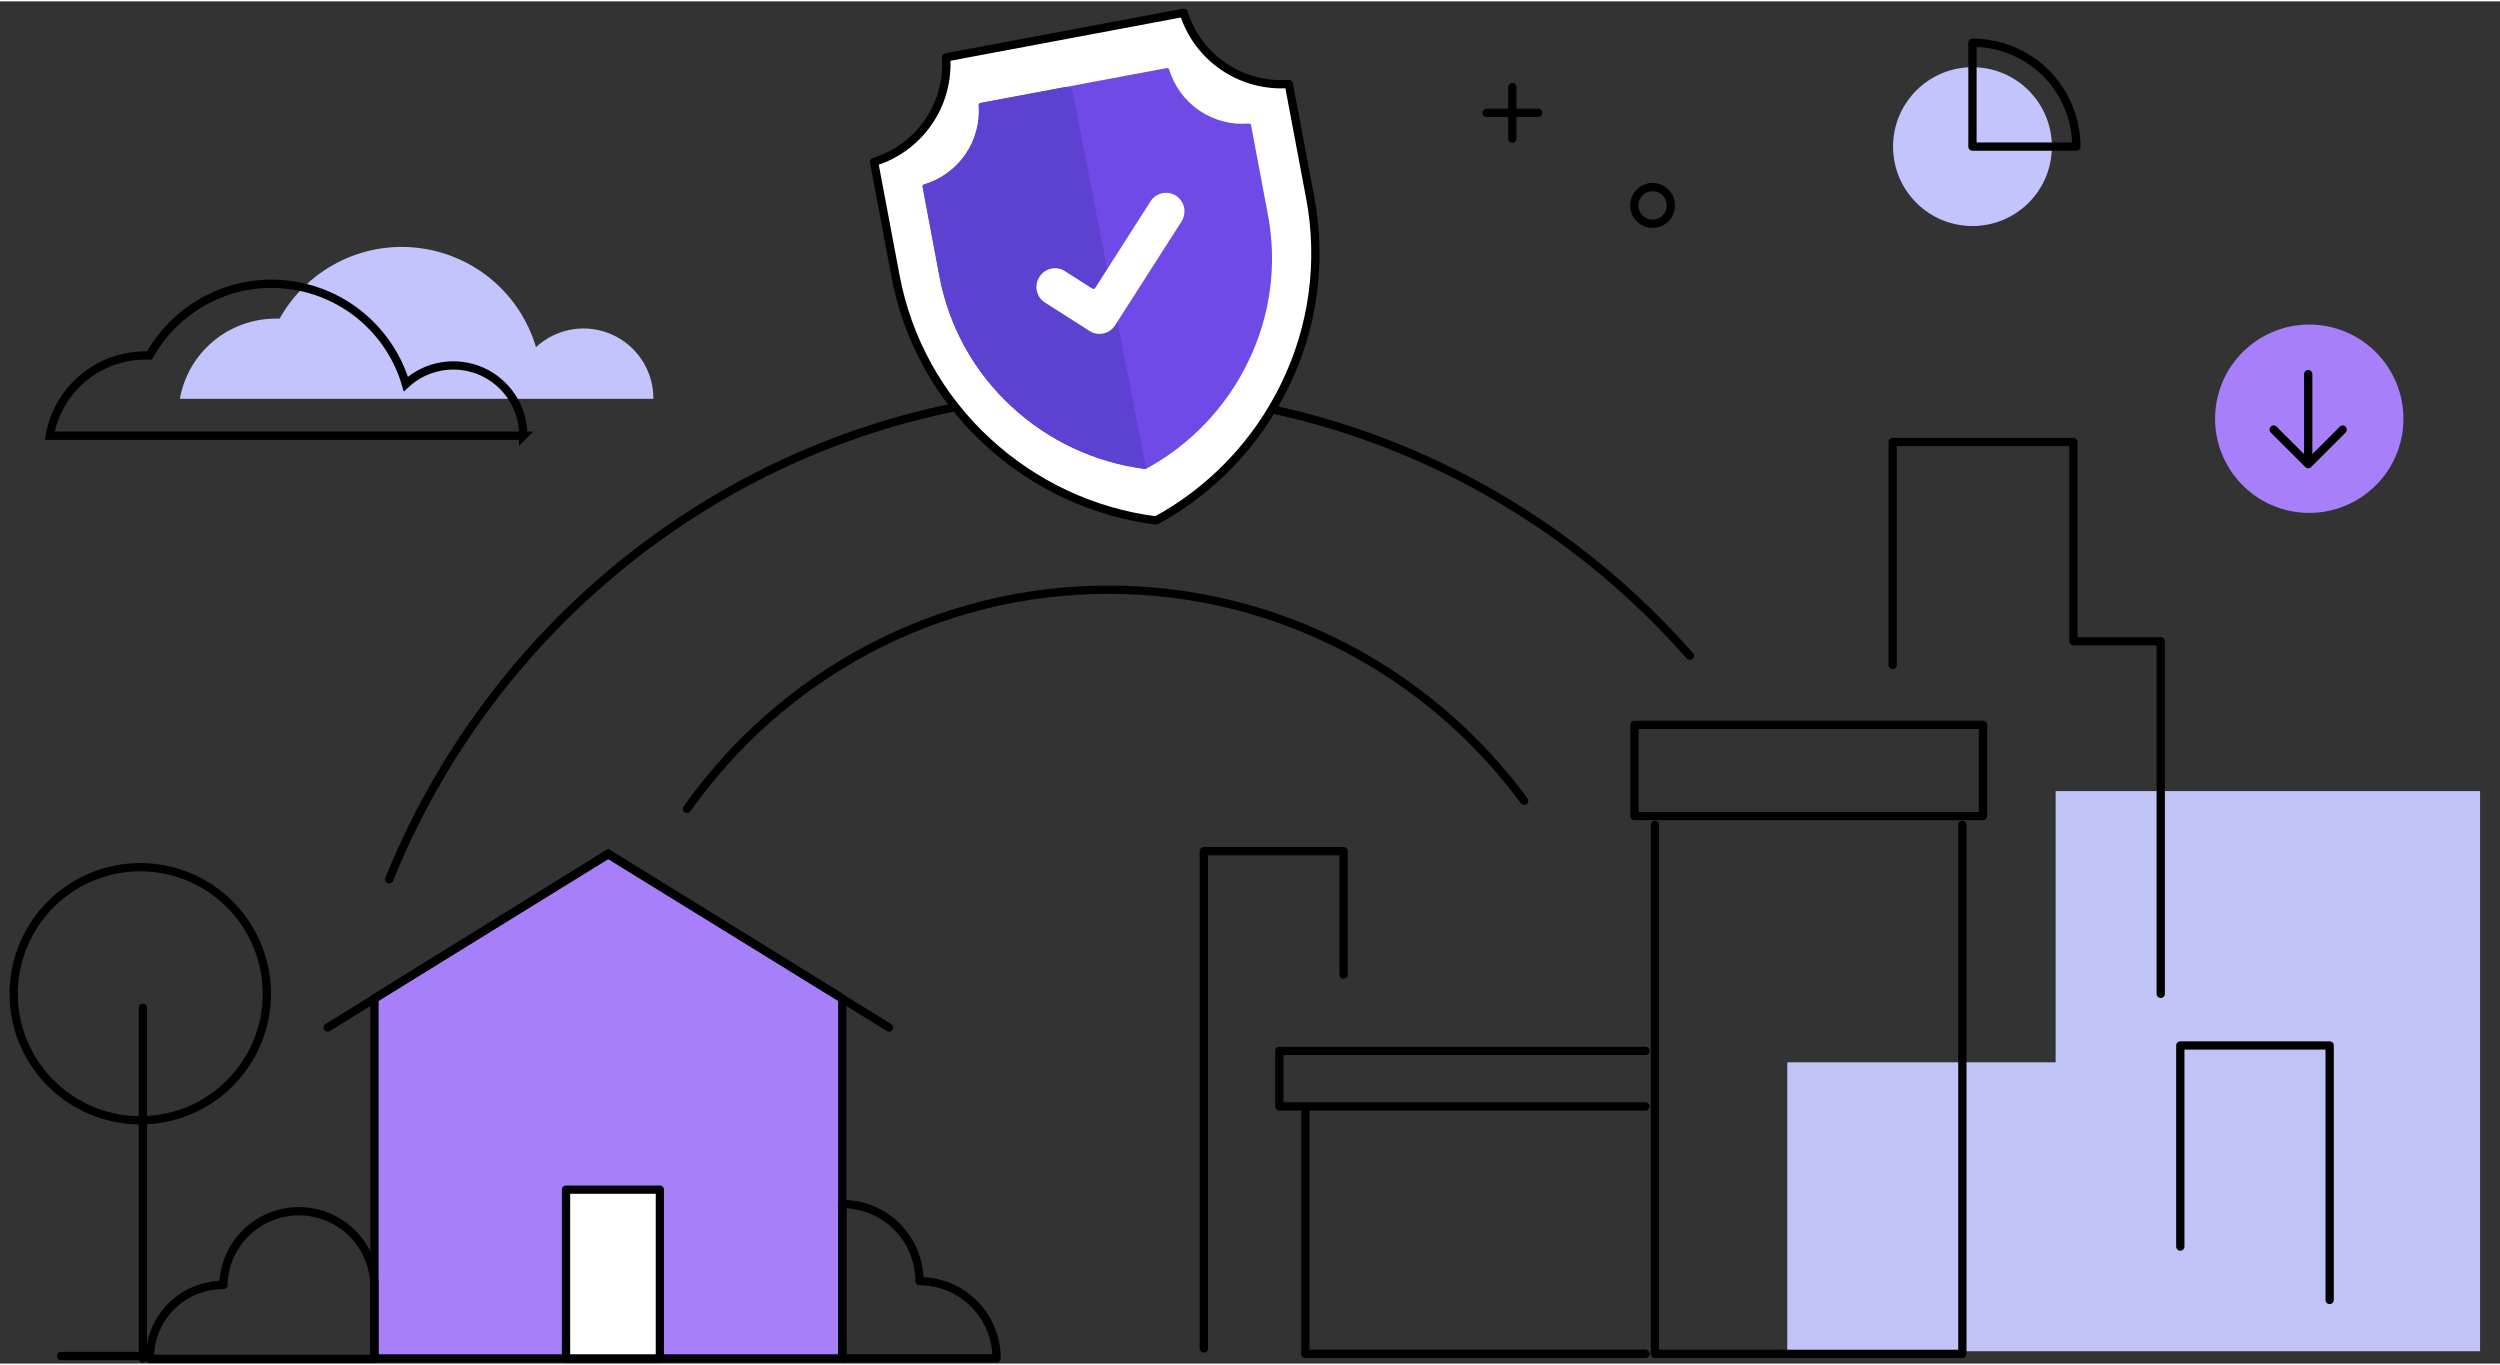 <svg xmlns="http://www.w3.org/2000/svg" xml:space="preserve" width="348" height="190" viewBox="0 0 348.7 190">
  <rect x="0" y="0" width="348.7" height="190" fill="#333333" stroke="none"/>
  <path fill="none" stroke="#000" stroke-linecap="round" stroke-linejoin="round" stroke-width="1.154" d="M95.82 112.64c13.08-18.5 34.54-30.58 58.79-30.58 23.76 0 44.83 11.58 57.98 29.44" class="invert-stroke"/>
  <path fill="none" stroke="#000" stroke-linecap="round" stroke-linejoin="round" stroke-width="1.154" d="M235.69 91.27c-19.84-22.57-48.81-36.8-81.08-36.8-45.36 0-84.2 28.1-100.32 67.98" class="invert-stroke"/>
  <path fill="#C0C3F6" d="M249.29 188.28v-40.3h37.43v-37.83h59.2v78.13h-96.63z"/>
  <path fill="#C3C4FD" d="M91.19 55.43h-66.1c.56-3.14 2.2-5.97 4.65-8.02 2.44-2.04 5.53-3.16 8.71-3.16H39c1.87-3.35 4.7-6.08 8.11-7.84s7.28-2.47 11.09-2.04c3.82.43 7.43 1.97 10.37 4.43 2.95 2.47 5.1 5.75 6.19 9.43 1.39-1.29 3.13-2.15 5.01-2.47 1.87-.32 3.8-.08 5.54.69 1.74.76 3.22 2.02 4.25 3.61 1.04 1.59 1.58 3.46 1.57 5.36h.06z"/>
  <path fill="none" stroke="#000" stroke-miterlimit="10" stroke-width="1.154" d="M72.98 60.58H6.94c.55-3.14 2.19-5.99 4.64-8.03 2.44-2.05 5.53-3.17 8.72-3.16h.55c1.87-3.35 4.7-6.08 8.11-7.84 3.42-1.76 7.27-2.47 11.09-2.04s7.43 1.97 10.37 4.43c2.95 2.47 5.1 5.75 6.19 9.43 1.39-1.29 3.14-2.15 5.01-2.46 1.88-.31 3.8-.07 5.54.69 1.74.77 3.22 2.03 4.25 3.62 1.04 1.59 1.59 3.45 1.57 5.36z" class="invert-stroke"/>
  <path fill="none" stroke="#000" stroke-linecap="round" stroke-linejoin="round" stroke-width="1.154" d="M187.41 135.74v-17.21h-19.5v69.37" class="invert-stroke"/>
  <path fill="none" stroke="#000" stroke-linecap="round" stroke-linejoin="round" stroke-width="1.154" d="M324.94 181.13v-35.5h-20.83v28.05"/>
  <path fill="none" stroke="#000" stroke-linecap="round" stroke-linejoin="round" stroke-width="1.154" d="M263.99 92.55V61.46h25.21v27.79h12.18v49.18" class="invert-stroke"/>
  <path fill="none" stroke="#000" stroke-linecap="round" stroke-linejoin="round" stroke-width="1.154" d="M276.59 100.91h-48.62v12.72h48.62v-12.72z" class="invert-stroke"/>
  <path fill="none" stroke="#000" stroke-linecap="round" stroke-linejoin="round" stroke-width="1.154" d="M273.71 114.86v73.79h-42.88v-73.79" class="invert-stroke"/>
  <path fill="none" stroke="#000" stroke-linecap="round" stroke-linejoin="round" stroke-width="1.154" d="M229.51 146.39h-51.07v7.74h51.07" class="invert-stroke"/>
  <path fill="none" stroke="#000" stroke-linecap="round" stroke-linejoin="round" stroke-width="1.154" d="M229.51 188.64h-47.44v-33.78" class="invert-stroke"/>
  <path fill="#A77FFA" d="M84.83 189.28h32.65v-50.22l-32.65-20.19-32.6 20.19v50.22h32.6z"/>
  <path fill="none" stroke="#000" stroke-width="1.154" d="M84.83 189.28h32.65v-50.22l-32.65-20.19-32.6 20.19v50.22h32.6z" class="invert-stroke"/>
  <path fill="none" stroke="#000" stroke-linecap="round" stroke-linejoin="round" stroke-width="1.154" d="m124.01 143.13-39.18-24.16-39.13 24.16" class="invert-stroke"/>
  <path fill="none" stroke="#000" stroke-linecap="round" stroke-linejoin="round" stroke-width="1.154" d="M139.01 189.28c0-1.41-.28-2.82-.82-4.12-.54-1.31-1.33-2.5-2.33-3.5s-2.19-1.79-3.49-2.34c-1.31-.54-2.71-.82-4.12-.82 0-1.41-.28-2.81-.82-4.12-.54-1.31-1.34-2.49-2.33-3.49-1-1-2.19-1.79-3.49-2.33-1.31-.54-2.71-.82-4.12-.81v21.52h21.52z" class="invert-stroke"/>
  <path fill="none" stroke="#000" stroke-linecap="round" stroke-linejoin="round" stroke-width="1.154" d="M37.22 138.42c0 4.08-1.42 8.04-4.01 11.2s-6.2 5.32-10.2 6.11c-4.01.8-8.16.18-11.77-1.75-3.6-1.93-6.42-5.04-7.99-8.81-1.56-3.77-1.77-7.97-.58-11.88 1.19-3.91 3.69-7.28 7.09-9.55 3.4-2.27 7.47-3.29 11.54-2.89 4.06.4 7.86 2.2 10.75 5.09 3.31 3.31 5.17 7.8 5.17 12.48z" class="invert-stroke"/>
  <path fill="none" stroke="#000" stroke-linecap="round" stroke-linejoin="round" stroke-width="1.154" d="M19.93 140.38v48.9" class="invert-stroke"/>
  <path fill="none" stroke="#000" stroke-linecap="round" stroke-linejoin="round" stroke-width="1.154" d="M52.22 179.04c-.06-2.75-1.2-5.37-3.17-7.29s-4.61-3-7.36-3-5.39 1.08-7.36 3c-1.97 1.92-3.11 4.54-3.17 7.29h-.12c-1.34.01-2.67.28-3.91.8-1.24.52-2.36 1.28-3.3 2.24-.94.96-1.69 2.09-2.19 3.34s-.75 2.58-.74 3.92h31.32v-10.3z" class="invert-stroke"/>
  <path fill="#FFF" d="M78.95 189.28h13.09v-23.54H78.95v23.54z" class="stroke-none"/>
  <path fill="none" stroke="#000" stroke-linecap="round" stroke-linejoin="round" stroke-width="1.154" d="M78.95 189.28h13.09v-23.54H78.95v23.54z" class="invert-stroke"/>
  <path fill="none" stroke="#000" stroke-linecap="round" stroke-linejoin="round" stroke-width="1.154" d="M20.91 188.94H8.51" class="invert-stroke"/>
  <path fill="none" stroke="#000" stroke-linecap="round" stroke-linejoin="round" stroke-width="1.154" d="M210.94 19.14v-7.19" class="invert-stroke"/>
  <path fill="none" stroke="#000" stroke-linecap="round" stroke-linejoin="round" stroke-width="1.154" d="M207.34 15.55h7.2" class="invert-stroke"/>
  <path fill="none" stroke="#000" stroke-linecap="round" stroke-linejoin="round" stroke-width="1.154" d="M230.51 31.02c1.41 0 2.55-1.14 2.55-2.56 0-1.41-1.14-2.56-2.55-2.56s-2.56 1.14-2.56 2.56c0 1.42 1.15 2.56 2.56 2.56z" class="invert-stroke"/>
  <path fill="#FFF" stroke="#000" stroke-linecap="round" stroke-linejoin="round" stroke-width="1.154" d="m165.1 1.59-33.13 6.22c.21 3.21-.66 6.4-2.49 9.04-1.83 2.65-4.49 4.6-7.57 5.54l2.98 15.83c1.65 8.91 6.15 17.04 12.82 23.17 6.51 6.03 14.74 9.89 23.54 11.02 7.8-4.25 14.07-10.83 17.95-18.82 3.99-8.14 5.23-17.35 3.54-26.25l-2.98-15.82c-3.21.24-6.41-.61-9.07-2.42-2.66-1.79-4.64-4.45-5.59-7.51h0z" class="stroke-none"/>
  <path fill="#6F4AE7" d="M174.05 50.35c-3.06 6.3-8.02 11.49-14.17 14.84-.05.03-.11.04-.17.03-6.95-.88-13.45-3.92-18.59-8.68-5.26-4.83-8.8-11.24-10.1-18.26l-2.34-12.42c-.01-.07 0-.14.04-.2s.1-.1.16-.12c2.34-.69 4.38-2.17 5.77-4.18s2.05-4.44 1.86-6.88c0-.03 0-.07.01-.1s.02-.06.05-.09c.04-.06.1-.09.17-.11l11.77-2.21 14.23-2.67c.07-.01.14 0 .2.04s.11.09.13.16c.71 2.34 2.21 4.37 4.23 5.74 2.03 1.37 4.46 2.01 6.9 1.8.07-.01.14.02.2.06.03.02.05.05.07.08.02.03.03.06.03.1l2.34 12.43c1.34 6.99.36 14.24-2.79 20.64z"/>
  <path fill="#5D42D1" d="M159.88 65.18c-.05.03-.11.04-.17.03-6.95-.88-13.45-3.92-18.59-8.68-5.25-4.83-8.8-11.24-10.1-18.26l-2.34-12.42c-.01-.07 0-.14.04-.2s.1-.1.16-.12c2.34-.69 4.38-2.17 5.77-4.18 1.39-2.01 2.05-4.44 1.86-6.88 0-.03 0-.07.01-.1s.03-.06.05-.09c.04-.06.1-.1.17-.11l11.77-2.21 1 .13 10.37 53.09z"/>
  <path fill="#FFF" d="M164.83 30.65c-.03.04-.05.09-.08.13l-9.23 14.42c-.18.28-.42.53-.7.72-.56.39-1.25.54-1.92.42-.33-.06-.65-.19-.93-.37L145.74 42c-.28-.18-.53-.42-.72-.69-.19-.28-.33-.59-.4-.92-.07-.33-.08-.67-.02-1 .06-.33.18-.65.36-.93l.04-.06c.18-.28.42-.53.69-.72.28-.19.59-.33.92-.4.33-.07.67-.08 1-.02.33.06.65.18.93.37l3.81 2.43c.03.02.07.04.11.04.04.01.08.01.12 0 .04-.01.08-.02.11-.05.03-.02.06-.05.08-.09l7.63-11.95c.17-.3.4-.56.67-.77.27-.21.58-.36.91-.45.33-.09.68-.11 1.02-.06.34.05.67.16.96.34.29.18.55.41.75.68.2.28.35.59.43.92.08.33.09.68.03 1.02-.04.34-.17.67-.34.96z"/>
  <path fill="#C3C4FD" stroke="#C3C4FD" stroke-miterlimit="10" stroke-width=".288" d="M282.85 27.99c4.27-4.27 4.27-11.19 0-15.46-4.27-4.27-11.19-4.27-15.46 0-4.27 4.27-4.27 11.19 0 15.46 4.27 4.27 11.19 4.27 15.46 0z"/>
  <path fill="none" stroke="#000" stroke-linecap="round" stroke-linejoin="round" stroke-width="1.154" d="M289.61 20.26c0-3.84-1.53-7.53-4.24-10.25-2.72-2.72-6.4-4.24-10.25-4.24v14.49h14.49z" class="invert-stroke"/>
  <path fill="#A77FFA" d="M335.06 60.32c1.16-7.16-3.7-13.91-10.86-15.07-7.16-1.16-13.91 3.7-15.07 10.86-1.16 7.16 3.7 13.91 10.86 15.07 7.16 1.16 13.91-3.71 15.07-10.86z"/>
  <path fill="none" stroke="#000" stroke-linecap="round" stroke-linejoin="round" stroke-width="1.154" d="m326.76 59.73-4.81 4.81-4.82-4.81" class="invert-stroke"/>
  <path fill="none" stroke="#000" stroke-linecap="round" stroke-linejoin="round" stroke-width="1.154" d="M321.95 51.99v11.58" class="invert-stroke"/>
</svg>
